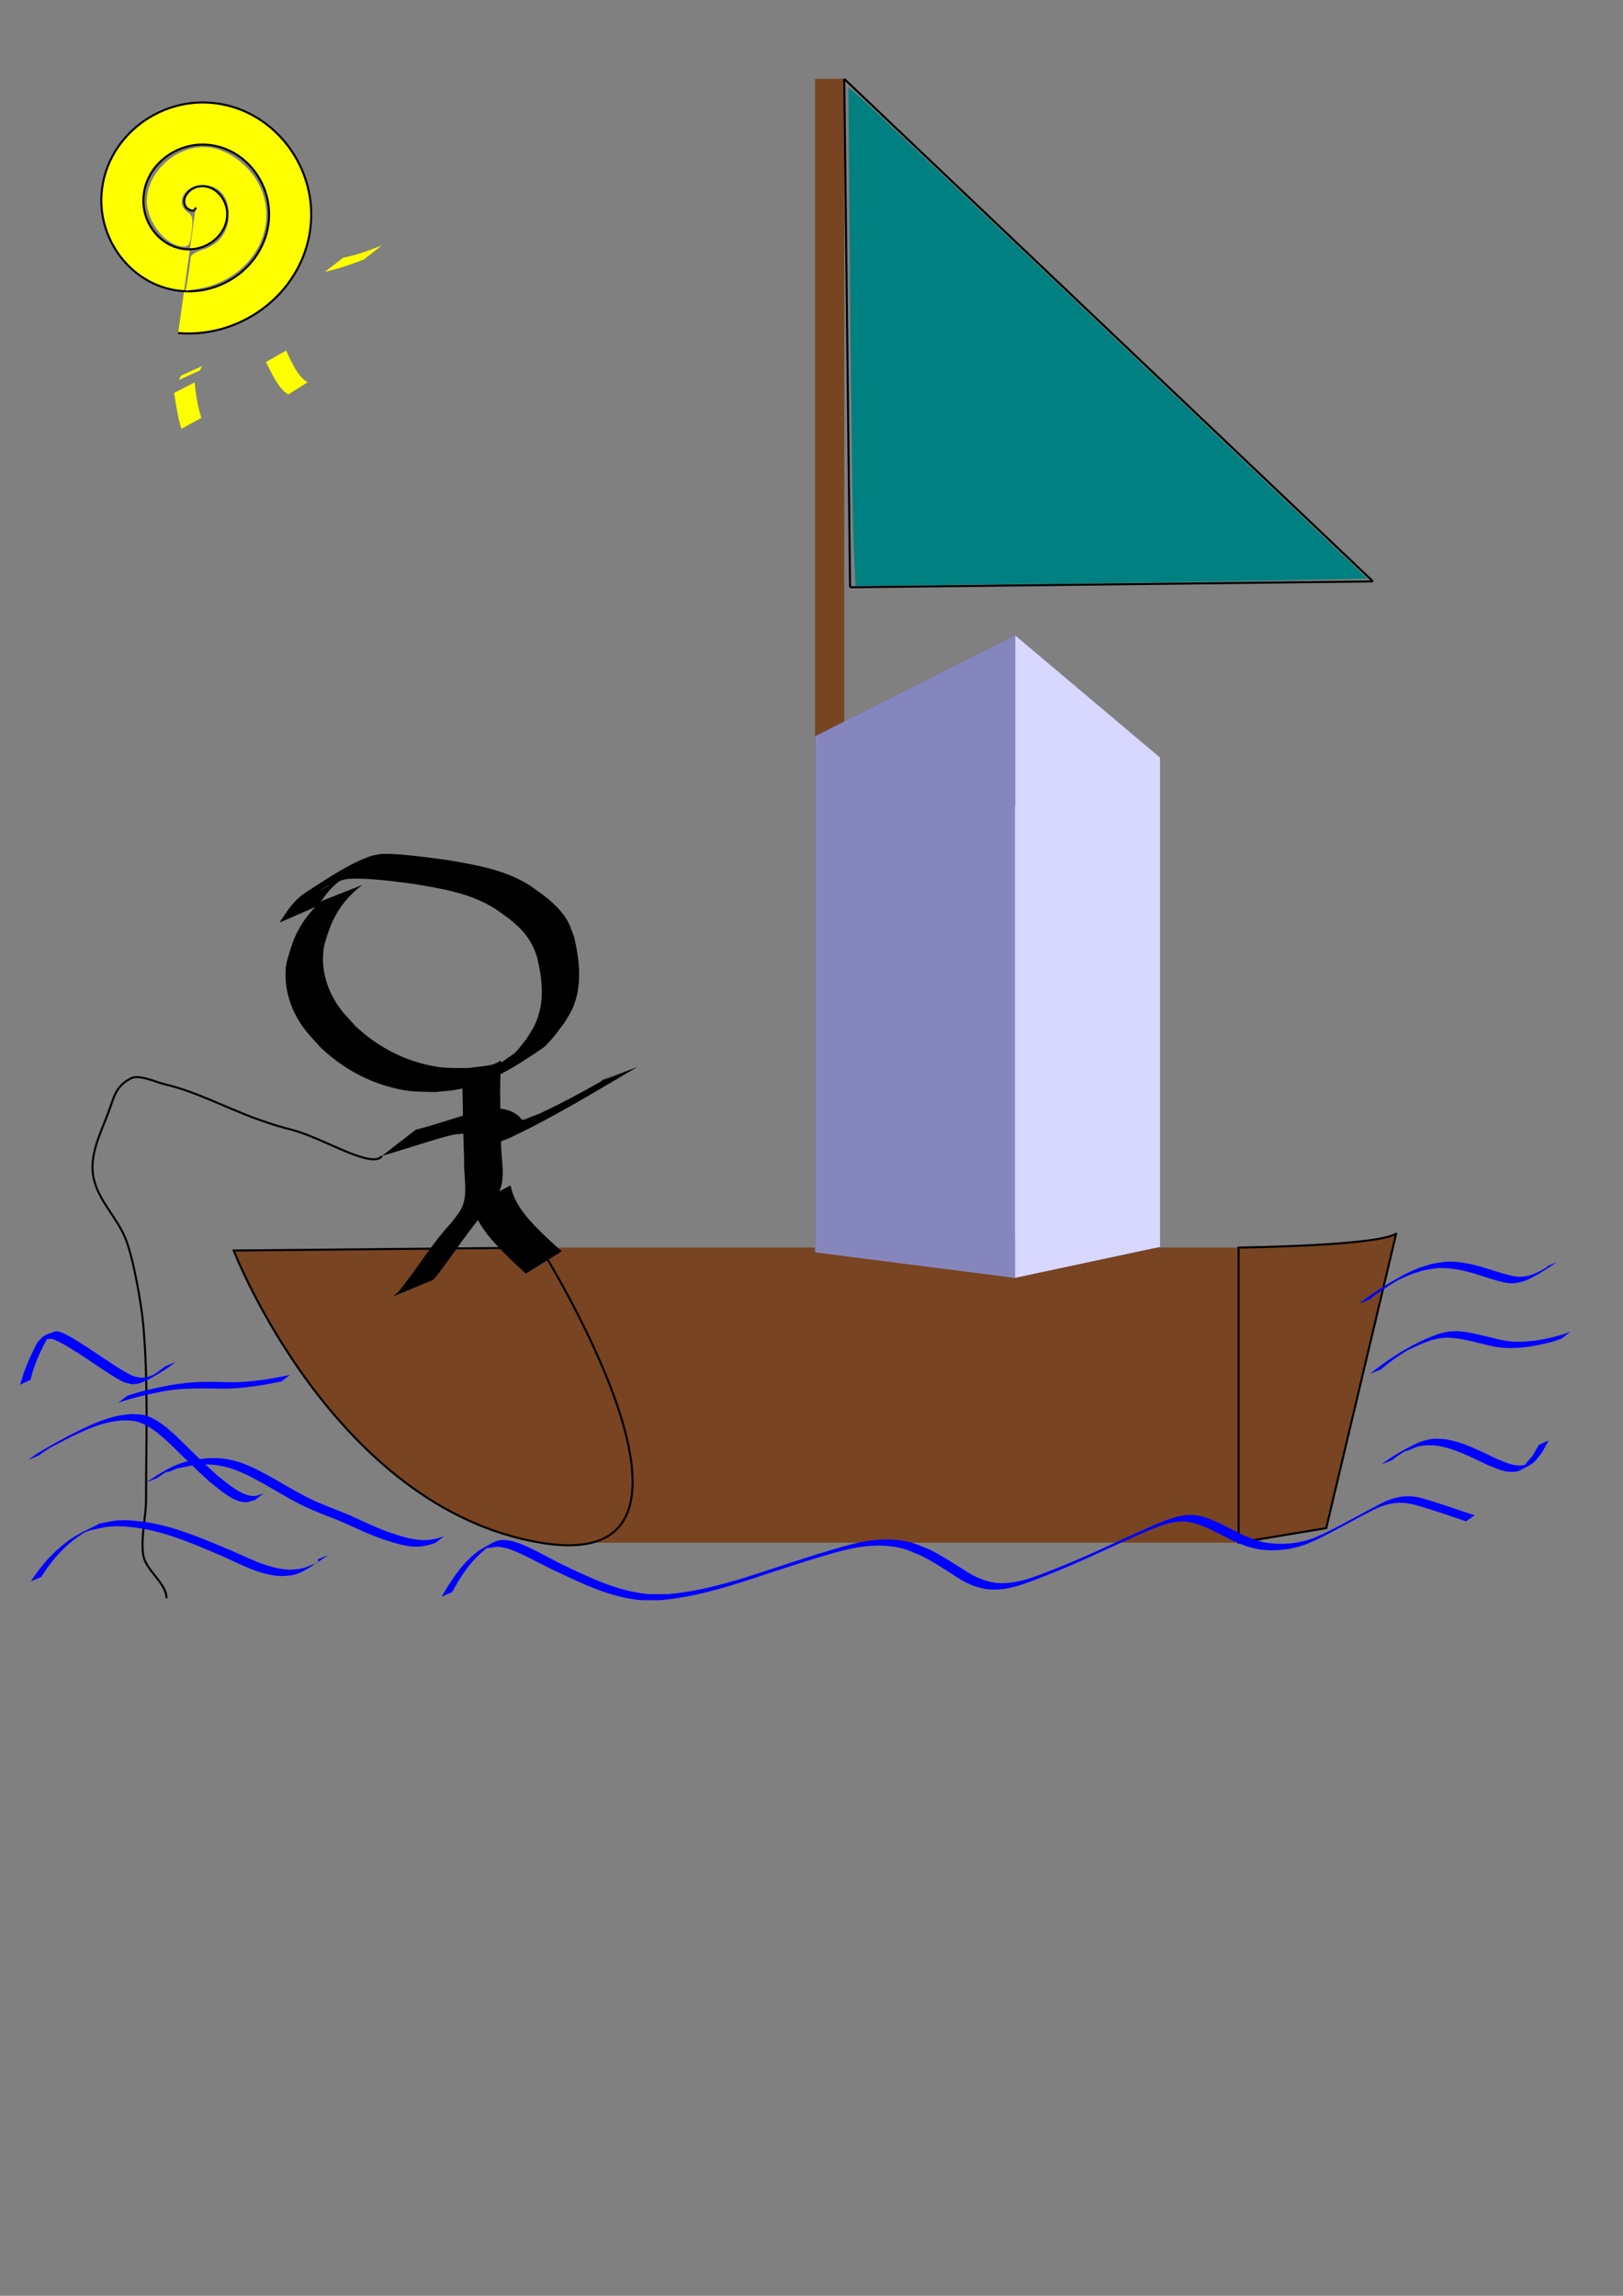<?xml version="1.0" encoding="UTF-8" standalone="no"?>
<svg
   xmlns:dc="http://purl.org/dc/elements/1.1/"
   xmlns:cc="http://creativecommons.org/ns#"
   xmlns:rdf="http://www.w3.org/1999/02/22-rdf-syntax-ns#"
   xmlns:svg="http://www.w3.org/2000/svg"
   xmlns="http://www.w3.org/2000/svg"
   xmlns:sodipodi="http://sodipodi.sourceforge.net/DTD/sodipodi-0.dtd"
   xmlns:inkscape="http://www.inkscape.org/namespaces/inkscape"
   width="210mm"
   height="297mm"
   viewBox="0 0 210 297"
   version="1.1"
   id="svg8"
   inkscape:version="1.0.2-2 (e86c870879, 2021-01-15)"
   sodipodi:docname="projet_3.svg">
  <rect x="0" y="0" width="210" height="297" fill="#808080" stroke="none"/>
  <defs
     id="defs2">
    <inkscape:perspective
       sodipodi:type="inkscape:persp3d"
       inkscape:vp_x="0 : 148.5 : 1"
       inkscape:vp_y="0 : 1000 : 0"
       inkscape:vp_z="210 : 148.5 : 1"
       inkscape:persp3d-origin="105 : 99 : 1"
       id="perspective412" />
  </defs>
  <sodipodi:namedview
     id="base"
     pagecolor="#ffffff"
     bordercolor="#666666"
     borderopacity="1.0"
     inkscape:pageopacity="0.0"
     inkscape:pageshadow="2"
     inkscape:zoom="0.49497475"
     inkscape:cx="929.33789"
     inkscape:cy="767.25201"
     inkscape:document-units="mm"
     inkscape:current-layer="layer1"
     inkscape:document-rotation="0"
     showgrid="false"
     inkscape:window-width="1898"
     inkscape:window-height="1020"
     inkscape:window-x="0"
     inkscape:window-y="0"
     inkscape:window-maximized="0"
     inkscape:object-paths="true"
     inkscape:snap-smooth-nodes="true"
     inkscape:snap-bbox="true" />
  <g
     inkscape:label="Calque 1"
     inkscape:groupmode="layer"
     id="layer1">
    <g
       id="g20"
       style="fill:#784421"
       transform="translate(0.378,66.524)">
      <rect
         style="fill:#784421;stroke-width:0.265"
         id="rect11"
         width="90.336"
         height="38.176"
         x="69.548"
         y="94.872" />
      <path
         style="fill:#784421;stroke:#000000;stroke-width:0.265px;stroke-linecap:butt;stroke-linejoin:miter;stroke-opacity:1"
         d="m 69.548,94.872 -39.688,0.378 c 0,0 12.851,33.262 39.688,37.798 26.836,4.536 0,-38.176 0,-38.176 z"
         id="path13" />
      <path
         style="fill:#784421;stroke:#000000;stroke-width:0.265px;stroke-linecap:butt;stroke-linejoin:miter;stroke-opacity:1"
         d="m 159.884,94.872 c 20.411,-0.378 20.411,-1.89 20.411,-1.89 l -9.071,38.176 -11.339,1.89 z"
         id="path15" />
    </g>
    <rect
       style="fill:#784421;fill-opacity:1;stroke-width:0.265"
       id="rect131"
       width="3.78"
       height="85.045"
       x="105.455"
       y="10.205" />
    <path
       style="fill:none;fill-rule:evenodd;stroke:#000000;stroke-width:0.265px;stroke-linecap:butt;stroke-linejoin:miter;stroke-opacity:1"
       d="M 109.235,10.205 177.649,75.217"
       id="path145"
       inkscape:connector-type="polyline"
       inkscape:connector-curvature="0" />
    <path
       style="fill:none;fill-rule:evenodd;stroke:#000000;stroke-width:0.265px;stroke-linecap:butt;stroke-linejoin:miter;stroke-opacity:1"
       d="m 177.649,75.217 -67.658,0.756"
       id="path147"
       inkscape:connector-type="polyline"
       inkscape:connector-curvature="0" />
    <path
       style="fill:#008080;fill-rule:evenodd;stroke:#000000;stroke-width:0.265px;stroke-linecap:butt;stroke-linejoin:miter;stroke-opacity:1"
       d="m 109.235,10.205 0.756,65.768"
       id="path149"
       inkscape:connector-type="polyline"
       inkscape:connector-curvature="0" />
    <path
       style="fill:#008080;fill-opacity:1;stroke-width:1.429"
       d="m 416.856,267.131 c -0.465,-10.419 -1.25,-65.193 -1.746,-121.719 l -0.901,-102.775 5.04,4.204 c 2.772,2.312 59.781,56.275 126.686,119.918 l 121.646,115.714 -44.73,0.892 c -24.602,0.491 -80.825,1.302 -124.94,1.802 l -80.21,0.909 z"
       id="path151"
       transform="scale(0.265)" />
    <path
       style="fill:#000000;fill-opacity:1;fill-rule:nonzero;stroke:none;stroke-width:0.265"
       id="path28"
       d="m 41.673,116.54 c -1.585,1.339 -2.812,2.992 -3.61,4.915 -0.228,0.549 -0.392,1.123 -0.588,1.684 -0.153,0.588 -0.38,1.162 -0.458,1.765 -0.276,2.131 0.214,4.444 1.2,6.34 0.99,1.903 1.821,2.637 3.236,4.232 2.627,2.506 5.795,4.344 9.331,5.231 2.35,0.59 3.039,0.485 5.445,0.565 0.907,-0.095 1.823,-0.131 2.722,-0.285 4.174,-0.716 7.695,-2.969 11.172,-5.33 0.957,-0.65 2.236,-2.468 2.925,-3.368 0.345,-0.61 0.757,-1.187 1.035,-1.83 1.284,-2.975 0.914,-6.173 0.211,-9.224 -0.386,-1.038 -0.555,-1.688 -1.179,-2.61 -1.135,-1.676 -2.817,-2.862 -4.448,-4.002 -3.233,-2.105 -7.069,-2.729 -10.801,-3.365 -1.958,-0.27 -3.92,-0.537 -5.891,-0.7 -0.676,-0.056 -1.985,-0.141 -2.691,-0.075 -0.397,0.037 -0.785,0.144 -1.178,0.216 -2.987,1.019 -5.732,2.966 -8.331,4.607 -0.465,0.294 -0.909,0.628 -1.305,1.01 -1.011,0.976 -1.533,1.886 -2.31,3.041 0,0 4.954,-2.156 4.954,-2.156 v 0 c 0.937,-1.302 1.202,-1.823 2.409,-2.898 0.412,-0.367 1.84,-1.201 1.331,-0.987 -1.187,0.5 -2.25,1.254 -3.389,1.855 -0.393,0.207 0.752,-0.475 1.148,-0.674 0.359,-0.181 0.742,-0.309 1.114,-0.464 0.374,-0.103 0.739,-0.249 1.122,-0.309 0.64,-0.099 2.109,-0.052 2.709,-0.018 1.979,0.115 3.949,0.371 5.912,0.634 3.649,0.61 7.413,1.194 10.591,3.221 2.541,1.738 4.484,3.187 5.431,6.261 0.716,2.993 1.034,5.926 -0.325,8.822 -0.29,0.618 -0.702,1.171 -1.053,1.757 -0.45,0.557 -0.861,1.149 -1.349,1.672 -0.509,0.546 -2.378,1.451 -1.636,1.53 1.018,0.108 1.941,-0.758 2.728,-1.414 0.609,-0.508 -1.43,0.693 -2.178,0.956 -2.196,0.771 -2.846,0.728 -5.164,1.027 -2.337,-0.029 -3.063,0.089 -5.352,-0.444 -3.469,-0.808 -6.591,-2.569 -9.179,-4.994 -1.404,-1.583 -2.137,-2.196 -3.09,-4.093 -0.93,-1.852 -1.321,-4.019 -0.988,-6.071 0.096,-0.589 0.322,-1.149 0.483,-1.723 0.211,-0.544 0.39,-1.101 0.633,-1.632 0.868,-1.893 2.198,-3.509 3.872,-4.74 0,0 -5.223,2.063 -5.223,2.063 z" />
    <path
       style="fill:#000000;fill-opacity:1;fill-rule:nonzero;stroke:none;stroke-width:0.265"
       id="path30"
       d="m 59.815,139.707 c 0.065,3.416 0.108,6.831 0.24,10.245 -0.11,1.918 0.516,4.221 -0.21,6.076 -0.29,0.742 -1.013,1.577 -1.473,2.177 -2.558,2.749 -4.441,6.021 -6.824,8.903 -0.216,0.198 -0.432,0.396 -0.648,0.594 0,0 5.127,-2.126 5.127,-2.126 v 0 c 0.187,-0.208 0.374,-0.415 0.561,-0.623 2.27,-2.969 4.253,-6.158 6.799,-8.915 0.622,-0.88 1.098,-1.387 1.411,-2.417 0.599,-1.971 -0.06,-4.13 0.045,-6.13 -0.107,-3.425 -0.212,-6.858 -0.014,-10.282 0,0 -5.012,2.497 -5.012,2.497 z" />
    <path
       style="fill:#000000;fill-opacity:1;fill-rule:nonzero;stroke:none;stroke-width:0.265"
       id="path32"
       d="m 61.119,155.988 c 0.743,2.776 2.862,4.862 4.839,6.828 1.416,1.349 0.727,0.701 2.065,1.946 0,0 4.663,-2.888 4.663,-2.888 v 0 c -1.361,-1.214 -0.663,-0.581 -2.093,-1.902 -1.903,-1.873 -4.008,-3.898 -4.532,-6.627 0,0 -4.943,2.643 -4.943,2.643 z" />
    <path
       style="fill:#000000;fill-opacity:1;fill-rule:nonzero;stroke:none;stroke-width:0.265"
       id="path34"
       d="m 49.415,149.547 c 1.904,-0.593 3.809,-1.182 5.717,-1.762 0.715,-0.218 2.713,-0.834 3.518,-0.988 0.437,-0.084 0.886,-0.097 1.328,-0.145 0.902,0.015 1.721,0.163 2.446,0.719 0.161,0.123 0.256,0.342 0.447,0.411 1.043,0.377 1.705,-0.092 2.741,-0.42 5.835,-2.704 11.328,-6.097 16.868,-9.343 0,0 -4.826,1.862 -4.826,1.862 v 0 c 0.452,-0.238 1.797,-0.975 1.357,-0.715 -2.964,1.75 -6.004,3.387 -9.116,4.858 -0.51,0.198 -1.015,0.407 -1.529,0.593 -0.245,0.089 -0.491,0.282 -0.748,0.232 -0.226,-0.043 -0.324,-0.328 -0.503,-0.473 -0.811,-0.661 -1.687,-0.923 -2.734,-0.983 -0.473,0.034 -0.951,0.021 -1.418,0.101 -0.567,0.098 -1.118,0.275 -1.672,0.43 -2.514,0.705 -4.977,1.585 -7.509,2.23 0,0 -4.367,3.393 -4.367,3.393 z" />
    <path
       style="fill:none;stroke:#000000;stroke-width:0.265px;stroke-linecap:butt;stroke-linejoin:miter;stroke-opacity:1"
       d="m 49.415,149.547 c -0.932,1.336 -5.002,-0.759 -8.215,-2.136 -3.86,-1.654 -3.218,-0.947 -7.938,-2.646 -4.104,-1.478 -7.821,-3.549 -12.095,-4.536 -0.823,-0.19 -3.166,-1.252 -4.158,-0.756 -2.078,1.039 -2.206,2.354 -3.024,4.536 -0.971,2.59 -2.466,5.434 -1.89,8.315 0.595,2.975 3.026,5.107 4.158,7.938 1.012,2.529 2.037,8.419 2.268,10.961 0.681,7.487 0.378,15.133 0.378,22.679 0,2.405 -0.681,4.761 -0.378,7.182 0.254,2.034 3.024,3.686 3.024,5.67"
       id="path44" />
    <path
       sodipodi:type="spiral"
       style="fill:#ffff00;fill-rule:evenodd;stroke:#000000;stroke-width:0.265"
       id="path62"
       sodipodi:cx="25.324404"
       sodipodi:cy="26.836309"
       sodipodi:expansion="1"
       sodipodi:revolution="3"
       sodipodi:radius="16.410437"
       sodipodi:argument="-17.14012"
       sodipodi:t0="0"
       d="m 25.324,26.836 c -0.114,0.815 -1.155,0.249 -1.354,-0.189 -0.542,-1.186 0.636,-2.332 1.732,-2.52 1.96,-0.336 3.555,1.433 3.685,3.276 0.191,2.704 -2.235,4.801 -4.819,4.851 -3.444,0.066 -6.056,-3.039 -6.016,-6.363 0.05,-4.182 3.844,-7.315 7.906,-7.182 4.92,0.162 8.577,4.649 8.347,9.449 -0.271,5.657 -5.454,9.841 -10.993,9.512 -6.395,-0.379 -11.105,-6.259 -10.678,-12.536 0.486,-7.132 7.064,-12.371 14.08,-11.843 7.87,0.592 13.637,7.87 13.009,15.623 -0.697,8.608 -8.675,14.903 -17.166,14.174" />
    <path
       style="fill:#ffff00;stroke-width:1.429"
       d="m 91.82,135.062 c 0.622,-3.781 1.169,-7.899 1.216,-9.149 0.051,-1.375 2.303,-2.938 5.694,-3.954 8.22,-2.463 12.962,-8.776 12.962,-17.258 0,-8.909 -4.877,-14.371 -12.831,-14.371 -8.797,0 -13.576,8.78 -7.207,13.241 2.413,1.69 2.693,3.039 1.944,9.367 -0.746,6.295 -1.323,7.391 -3.891,7.387 -8.44,-0.015 -18.015,-11.776 -18.015,-22.126 0,-13.636 13.361,-26.389 27.691,-26.432 10.816,-0.032 23.082,8.824 27.975,20.197 9.131,21.224 -5.805,44.99 -30.811,49.028 l -5.859,0.946 z"
       id="path66"
       transform="scale(0.265)" />
    <path
       style="fill:#ffff00;stroke-width:0.265"
       id="path88"
       d="m 23.402,48.604 c -0.08,0.182 -0.161,0.364 -0.241,0.546 0,0 2.71,-1.237 2.71,-1.237 v 0 c 0.086,-0.181 0.172,-0.362 0.258,-0.543 0,0 -2.728,1.234 -2.728,1.234 z" />
    <path
       style="fill:#ffff00;stroke-width:0.265"
       id="path90"
       d="m 22.536,50.833 c 0.231,1.564 0.476,3.129 0.925,4.647 0,0 2.593,-1.42 2.593,-1.42 v 0 c -0.478,-1.49 -0.722,-3.04 -0.875,-4.597 0,0 -2.642,1.37 -2.642,1.37 z" />
    <path
       style="fill:#ffff00;stroke-width:0.265"
       id="path92"
       d="m 34.41,46.837 c 0.662,1.256 1.234,2.659 2.249,3.689 0.19,0.193 0.419,0.341 0.629,0.512 0,0 2.51,-1.58 2.51,-1.58 v 0 c -0.199,-0.151 -0.419,-0.277 -0.598,-0.452 -1.019,-0.994 -1.577,-2.399 -2.187,-3.651 0,0 -2.602,1.481 -2.602,1.481 z" />
    <path
       style="fill:#ffff00;stroke-width:0.265"
       id="path94"
       d="m 42.025,35.169 c 1.739,-0.388 3.42,-0.957 5.075,-1.611 0,0 2.297,-1.807 2.297,-1.807 v 0 c -1.625,0.661 -3.282,1.244 -5.005,1.599 0,0 -2.368,1.818 -2.368,1.818 z" />
    <path
       style="fill:#0000ff;stroke-width:0.265"
       id="path384"
       d="m 3.949,178.497 c 0.44,-1.907 1.263,-3.71 2.212,-5.413 0.161,-0.158 0.694,-0.551 0.483,-0.474 -0.263,0.096 -0.682,0.257 -0.647,0.534 0.03,0.239 0.489,-0.006 0.722,0.06 0.359,0.103 0.697,0.273 1.031,0.441 0.866,0.436 1.829,1.073 2.64,1.584 1.323,0.85 2.606,1.759 3.935,2.601 0.577,0.366 1.244,0.812 1.902,1.041 0.279,0.097 0.576,0.128 0.864,0.192 0.286,-0.027 0.579,-0.013 0.859,-0.08 0.959,-0.232 2.491,-1.241 3.074,-1.59 0.677,-0.405 1.073,-0.718 1.702,-1.179 0,0 -1.337,0.53 -1.337,0.53 v 0 c -1.247,0.904 -1.294,1.092 -2.277,1.374 -0.27,0.077 -0.555,0.079 -0.833,0.119 -0.284,-0.053 -0.577,-0.072 -0.853,-0.16 -0.655,-0.21 -1.346,-0.654 -1.918,-1.007 -1.341,-0.827 -2.629,-1.733 -3.949,-2.592 -0.837,-0.54 -1.737,-1.146 -2.618,-1.622 -0.245,-0.132 -1.331,-0.75 -1.784,-0.61 -1.576,0.489 -1.554,0.588 -2.315,1.43 -0.93,1.736 -1.74,3.555 -2.227,5.469 0,0 1.337,-0.648 1.337,-0.648 z" />
    <path
       style="fill:#0000ff;stroke-width:0.265"
       id="path386"
       d="m 5.008,188.296 c 0.42,-0.29 0.829,-0.598 1.261,-0.871 0.268,-0.169 0.556,-0.306 0.837,-0.454 0.73,-0.383 1.454,-0.779 2.197,-1.138 1.434,-0.694 2.909,-1.36 4.461,-1.755 0.662,-0.169 1.347,-0.228 2.021,-0.341 0.625,0.053 1.27,-0.009 1.875,0.158 2.193,0.608 4.129,2.707 5.704,4.224 3.387,3.262 0.455,0.523 3.74,3.555 1.194,0.926 2.967,2.611 4.619,2.667 0.434,0.015 0.846,-0.194 1.269,-0.291 0,0 1.124,-0.861 1.124,-0.861 v 0 c -0.411,0.118 -0.806,0.351 -1.234,0.355 -1.651,0.013 -3.46,-1.662 -4.649,-2.569 -2.831,-2.579 -0.872,-0.755 -3.75,-3.546 -1.553,-1.506 -3.553,-3.702 -5.707,-4.331 -0.612,-0.179 -1.27,-0.119 -1.905,-0.179 -0.683,0.112 -1.377,0.168 -2.049,0.336 -1.56,0.39 -3.041,1.053 -4.483,1.746 -1.585,0.761 -3.984,2.091 -5.368,2.934 -0.46,0.28 -0.88,0.621 -1.32,0.931 0,0 1.356,-0.571 1.356,-0.571 z" />
    <path
       style="fill:#0000ff;stroke-width:0.265"
       id="path388"
       d="m 5.356,203.982 c 1.389,-2.26 3.264,-4.331 5.553,-5.711 0.285,-0.172 0.625,-0.227 0.937,-0.341 0.833,-0.153 1.653,-0.402 2.498,-0.458 0.946,-0.062 1.899,0.001 2.841,0.107 3.726,0.418 7.206,1.869 10.619,3.326 2.391,0.965 4.684,2.353 7.248,2.841 0.386,0.073 0.779,0.099 1.168,0.149 1.018,-0.059 1.546,-0.01 2.526,-0.403 0.985,-0.394 3.109,-1.905 3.683,-2.286 0,0 -1.304,0.518 -1.304,0.518 v 0 c 0.091,0.64 0.102,0.332 -1.258,0.908 -0.951,0.403 -1.49,0.365 -2.484,0.439 -0.386,-0.045 -0.775,-0.067 -1.158,-0.135 -2.569,-0.46 -4.918,-1.819 -7.316,-2.769 -3.436,-1.441 -6.936,-2.893 -10.669,-3.349 -0.941,-0.115 -1.893,-0.192 -2.84,-0.143 -0.846,0.043 -1.671,0.279 -2.507,0.418 -1.078,0.558 -2.193,1.051 -3.235,1.673 -0.639,0.381 -1.226,0.848 -1.796,1.326 -1.519,1.274 -2.805,2.824 -3.874,4.488 0,0 1.368,-0.599 1.368,-0.599 z" />
    <path
       style="fill:#0000ff;stroke-width:0.265"
       id="path390"
       d="m 58.502,205.97 c 0.987,-1.863 2.166,-3.642 3.732,-5.075 0.32,-0.293 0.675,-0.545 1.012,-0.818 -0.042,0.06 -0.2,0.18 -0.127,0.181 0.421,0.01 0.834,-0.175 1.255,-0.155 1.103,0.051 2.097,0.487 3.083,0.933 0.475,0.215 3.6,1.808 3.887,1.953 3.033,1.41 6.083,2.971 9.382,3.675 2.112,0.451 2.557,0.335 4.732,0.339 5.473,-0.47 10.642,-2.383 15.822,-4.071 1.166,-0.38 2.337,-0.746 3.506,-1.118 3.486,-1.036 7.047,-2.282 10.74,-1.74 1.595,0.234 2.16,0.565 3.619,1.162 1.405,0.689 2.718,1.541 4.03,2.387 0.76,0.49 1.148,0.776 1.956,1.169 0.318,0.155 0.652,0.277 0.978,0.415 0.904,0.246 1.252,0.396 2.213,0.427 2.53,0.084 4.905,-0.994 7.208,-1.884 4.485,-1.749 8.786,-3.921 13.208,-5.815 1.318,-0.511 2.672,-1.077 4.111,-1.112 1.191,-0.029 2.151,0.355 3.228,0.788 1.725,0.754 3.333,1.771 5.121,2.382 0.345,0.118 0.7,0.207 1.05,0.31 0.36,0.063 0.716,0.15 1.079,0.188 1.823,0.192 3.719,-0.026 5.446,-0.639 0.5,-0.177 0.977,-0.411 1.466,-0.617 2.551,-1.213 4.985,-2.648 7.502,-3.924 1.445,-0.738 2.993,-1.09 4.612,-0.797 0.976,0.176 2.73,0.763 3.642,1.049 2.508,0.843 1.28,0.43 3.682,1.24 0,0 1.136,-0.771 1.136,-0.771 v 0 c -2.413,-0.799 -1.183,-0.388 -3.692,-1.236 -0.715,-0.231 -2.83,-0.939 -3.621,-1.1 -1.624,-0.33 -3.188,-0.016 -4.647,0.724 -2.528,1.277 -4.968,2.722 -7.521,3.951 -1.209,0.521 -1.595,0.754 -2.866,1.048 -1.649,0.382 -3.38,0.397 -5.037,0.076 -1.002,-0.289 -1.092,-0.283 -2.054,-0.687 -1.405,-0.59 -2.719,-1.374 -4.112,-1.991 -1.074,-0.444 -2.085,-0.857 -3.276,-0.842 -1.461,0.018 -2.839,0.59 -4.176,1.111 -4.431,1.904 -8.737,4.092 -13.235,5.842 -2.266,0.877 -4.605,1.938 -7.092,1.881 -0.941,-0.021 -1.295,-0.167 -2.184,-0.399 -0.324,-0.134 -0.656,-0.251 -0.973,-0.401 -0.786,-0.373 -1.227,-0.683 -1.968,-1.15 -1.332,-0.839 -2.657,-1.694 -4.073,-2.388 -1.484,-0.611 -2.04,-0.942 -3.666,-1.183 -3.78,-0.559 -7.289,0.707 -10.856,1.766 -1.172,0.375 -2.346,0.743 -3.516,1.125 -5.145,1.677 -10.281,3.555 -15.713,4.04 -2.148,0.005 -2.615,0.12 -4.707,-0.313 -3.297,-0.682 -6.354,-2.218 -9.368,-3.651 -0.428,-0.223 -3.267,-1.714 -3.853,-1.988 -1.148,-0.538 -3.058,-1.394 -4.376,-0.897 -0.814,0.306 -1.532,0.823 -2.298,1.234 -0.332,0.276 -0.681,0.533 -0.996,0.829 -1.569,1.471 -2.739,3.279 -3.795,5.136 0,0 1.359,-0.601 1.359,-0.601 z" />
    <path
       style="fill:#0000ff;stroke-width:0.265"
       id="path392"
       d="m 177.241,168.093 c 0.757,-0.62 0.556,-0.476 1.61,-1.192 1.334,-0.906 2.103,-1.398 3.627,-1.997 0.549,-0.216 1.119,-0.37 1.679,-0.556 1.445,-0.24 1.751,-0.38 3.216,-0.272 1.962,0.145 3.855,0.826 5.716,1.414 0.899,0.256 1.849,0.588 2.803,0.513 1.283,-0.101 2.239,-0.664 3.329,-1.277 0.734,-0.473 1.468,-0.946 2.202,-1.419 0,0 -1.321,0.522 -1.321,0.522 v 0 c 0.073,0.002 0.146,0.004 0.219,0.006 -1.052,0.612 -2.009,1.198 -3.255,1.323 -0.95,0.095 -1.906,-0.223 -2.804,-0.467 -1.877,-0.578 -3.79,-1.268 -5.761,-1.434 -1.482,-0.124 -1.786,0.014 -3.252,0.244 -0.565,0.183 -1.141,0.335 -1.695,0.549 -1.709,0.659 -2.911,1.408 -4.542,2.395 -0.524,0.317 -2.028,1.341 -2.597,1.761 -0.19,0.14 -0.367,0.299 -0.55,0.448 0,0 1.379,-0.563 1.379,-0.563 z" />
    <path
       style="fill:#0000ff;stroke-width:0.265"
       id="path394"
       d="m 178.657,177.176 c 1.03,-0.907 2.155,-1.69 3.321,-2.411 0.1,-0.062 0.211,-0.104 0.317,-0.154 1.895,-0.898 1.04,-0.531 2.898,-1.24 0.442,-0.091 0.878,-0.223 1.326,-0.274 1.37,-0.154 2.71,0.144 4.033,0.451 0.883,0.205 1.762,0.425 2.644,0.632 0.464,0.063 0.925,0.159 1.393,0.189 2.227,0.139 4.5,-0.294 6.63,-0.902 0.285,-0.104 0.57,-0.208 0.854,-0.312 0,0 1.137,-0.89 1.137,-0.89 v 0 c -0.286,0.109 -0.571,0.218 -0.857,0.327 -2.115,0.631 -4.395,1.091 -6.615,0.964 -0.463,-0.026 -0.921,-0.12 -1.381,-0.18 -4.546,-1.051 2.051,0.48 -2.649,-0.631 -1.332,-0.315 -2.684,-0.636 -4.066,-0.5 -0.456,0.045 -0.899,0.174 -1.348,0.261 -0.47,0.177 -0.947,0.336 -1.409,0.531 -2.754,1.163 -5.286,2.811 -7.611,4.676 0,0 1.383,-0.538 1.383,-0.538 z" />
    <path
       style="fill:#0000ff;stroke-width:0.265"
       id="path396"
       d="m 180.104,188.895 c 0.732,-0.543 0.994,-0.771 1.83,-1.236 0.029,-0.016 -0.072,0.103 -0.04,0.092 1.245,-0.426 1.109,-0.61 2.418,-0.756 0.407,-0.045 0.819,-0.005 1.229,-0.008 2.475,0.248 4.67,1.47 6.886,2.503 1.023,0.418 2.066,0.945 3.205,0.922 0.322,-0.007 0.662,-0.021 0.952,-0.161 2.081,-1.011 1.867,-0.995 2.995,-2.441 0.265,-0.487 0.53,-0.974 0.796,-1.461 0,0 -1.267,0.567 -1.267,0.567 v 0 c -0.274,0.482 -0.549,0.965 -0.823,1.447 -0.298,0.359 -0.674,0.665 -0.896,1.076 -0.055,0.102 0.457,-0.083 0.344,-0.056 -0.309,0.075 -0.615,0.182 -0.932,0.199 -1.132,0.061 -2.174,-0.467 -3.19,-0.874 -2.233,-1.037 -4.434,-2.274 -6.921,-2.554 -0.416,-0.005 -0.833,-0.054 -1.247,-0.015 -0.834,0.078 -1.699,0.359 -2.446,0.729 -1.484,0.737 -2.942,1.56 -4.253,2.579 0,0 1.361,-0.551 1.361,-0.551 z" />
    <path
       style="fill:#0000ff;stroke-width:0.265"
       id="path398"
       d="m 20.317,191.217 c 0.49,-0.317 0.965,-0.706 1.498,-0.95 0.105,-0.048 -0.378,0.25 -0.267,0.221 0.449,-0.119 0.868,-0.33 1.302,-0.496 0.542,-0.116 1.084,-0.231 1.626,-0.347 1.716,-0.318 3.421,-0.263 5.101,0.223 1.728,0.5 3.29,1.401 4.855,2.26 1.796,1.026 3.56,2.117 5.447,2.974 0.378,0.172 1.85,0.777 2.282,0.956 1.966,0.674 3.808,1.648 5.728,2.435 1.426,0.585 1.523,0.587 2.959,1.053 1.134,0.322 2.284,0.612 3.474,0.518 0.878,-0.07 1.176,-0.207 2.006,-0.456 0,0 1.136,-0.879 1.136,-0.879 v 0 c -0.321,0.103 -0.635,0.228 -0.962,0.308 -1.576,0.39 -2.958,0.167 -4.497,-0.278 -1.415,-0.447 -1.56,-0.463 -2.962,-1.034 -1.917,-0.78 -3.741,-1.774 -5.696,-2.46 -0.585,-0.235 -1.738,-0.694 -2.289,-0.941 -1.894,-0.847 -3.677,-1.912 -5.471,-2.949 -1.571,-0.866 -3.141,-1.779 -4.873,-2.296 -1.685,-0.503 -3.401,-0.581 -5.13,-0.272 -0.541,0.106 -1.091,0.174 -1.623,0.317 -1.84,0.496 -3.468,1.601 -5.03,2.655 0,0 1.387,-0.562 1.387,-0.562 z" />
    <path
       style="fill:#0000ff;stroke-width:0.265"
       id="path400"
       d="m 15.294,181.458 c 1.861,-0.628 3.772,-1.058 5.696,-1.442 2.69,-0.539 5.427,-0.385 8.15,-0.369 2.449,-0.024 4.866,-0.449 7.26,-0.929 0,0 1.118,-0.847 1.118,-0.847 v 0 c -2.382,0.493 -4.789,0.911 -7.23,0.943 -1.286,-0.003 -2.575,-0.065 -3.86,-0.047 -1.448,0.02 -2.891,0.178 -4.321,0.405 -1.896,0.372 -3.789,0.759 -5.622,1.382 0,0 -1.191,0.906 -1.191,0.906 z" />
    <g
       sodipodi:type="inkscape:box3d"
       id="g414"
       style="fill:#0000ff"
       inkscape:perspectiveID="#perspective412"
       inkscape:corner0="-0.0043180168 : 0.10252007 : 0 : 1"
       inkscape:corner7="-0.20053131 : 0.036067839 : 0.25 : 1">
      <path
         sodipodi:type="inkscape:box3dside"
         id="path426"
         style="fill:#e9e9ff;fill-rule:evenodd;stroke:none;stroke-linejoin:round"
         inkscape:box3dsidetype="11"
         d="m 126.437,105.937 23.639,-7.958 v 63.32 l -23.639,-2.016 z"
         points="150.076,97.979 150.076,161.299 126.437,159.283 126.437,105.937 " />
      <path
         sodipodi:type="inkscape:box3dside"
         id="path416"
         style="fill:#353564;fill-rule:evenodd;stroke:none;stroke-linejoin:round"
         inkscape:box3dsidetype="6"
         d="m 105.455,95.25 v 66.74 l 20.981,-2.707 v -53.346 z"
         points="105.455,161.99 126.437,159.283 126.437,105.937 105.455,95.25 " />
      <path
         sodipodi:type="inkscape:box3dside"
         id="path424"
         style="fill:#afafde;fill-rule:evenodd;stroke:none;stroke-linejoin:round"
         inkscape:box3dsidetype="13"
         d="m 105.455,161.99 25.882,3.311 18.739,-4.002 -23.639,-2.016 z"
         points="131.337,165.301 150.076,161.299 126.437,159.283 105.455,161.99 " />
      <path
         sodipodi:type="inkscape:box3dside"
         id="path418"
         style="fill:#4d4d9f;fill-rule:evenodd;stroke:none;stroke-linejoin:round"
         inkscape:box3dsidetype="5"
         d="m 105.455,95.25 25.882,-13.069 18.739,15.798 -23.639,7.958 z"
         points="131.337,82.181 150.076,97.979 126.437,105.937 105.455,95.25 " />
      <path
         sodipodi:type="inkscape:box3dside"
         id="path422"
         style="fill:#d7d7ff;fill-rule:evenodd;stroke:none;stroke-linejoin:round"
         inkscape:box3dsidetype="14"
         d="m 131.337,82.181 v 83.12 l 18.739,-4.002 V 97.979 Z"
         points="131.337,165.301 150.076,161.299 150.076,97.979 131.337,82.181 " />
      <path
         sodipodi:type="inkscape:box3dside"
         id="path420"
         style="fill:#8686bf;fill-rule:evenodd;stroke:none;stroke-linejoin:round"
         inkscape:box3dsidetype="3"
         d="m 105.455,95.25 25.882,-13.069 v 83.12 l -25.882,-3.311 z"
         points="131.337,82.181 131.337,165.301 105.455,161.99 105.455,95.25 " />
    </g>
  </g>
</svg>
